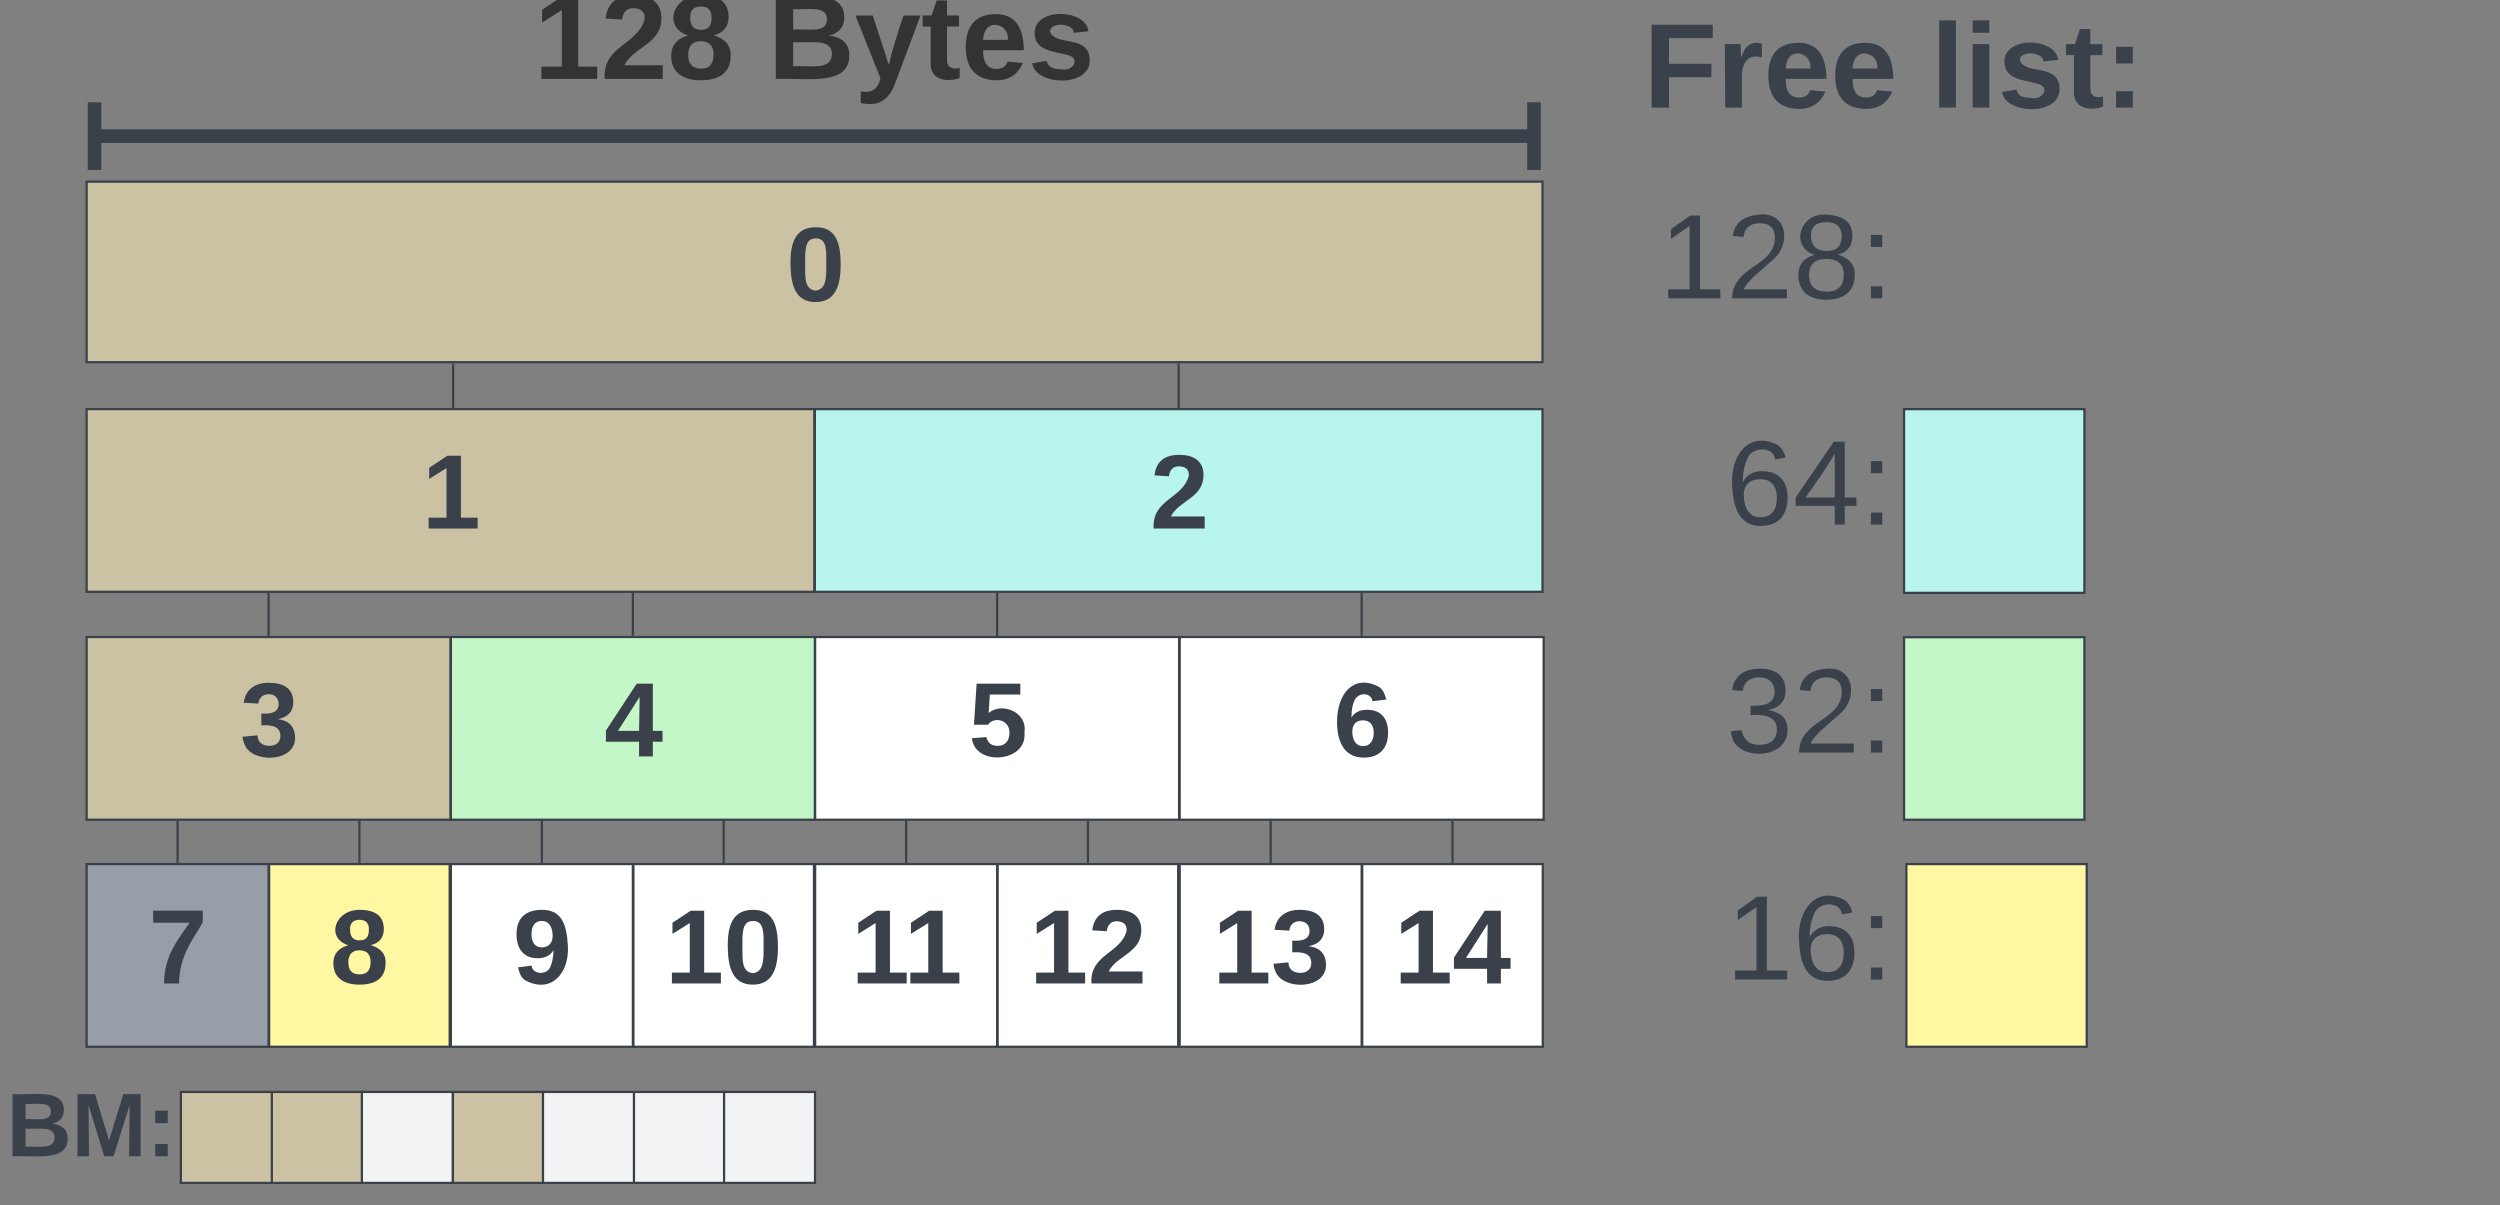 <svg xmlns="http://www.w3.org/2000/svg" xmlns:xlink="http://www.w3.org/1999/xlink" xmlns:lucid="lucid" width="1107.64" height="534.09"><rect width="100%" height="100%" fill="#808080" stroke="none"/><g transform="translate(1025.335 -4737.008)" lucid:page-tab-id="0_0"><path d="M-986.96 5119.84h80.63v80.95h-80.63z" stroke="#3a414a" fill="#979ea8"/><use xlink:href="#a" transform="matrix(1,0,0,1,-974.959,5131.843) translate(15.537 40.896)"/><path d="M-906.1 5119.84h80v80.95h-80z" stroke="#3a414a" fill="#fff7a1"/><use xlink:href="#b" transform="matrix(1,0,0,1,-894.102,5131.843) translate(15.037 40.896)"/><path d="M-986.96 4817.48h645.04v80h-645.04z" stroke="#3a414a" fill="#cbc2a3"/><use xlink:href="#c" transform="matrix(1,0,0,1,-974.959,4829.48) translate(298.037 40.833)"/><path d="M-664.3 4918.27h322.38v80.94h-322.4z" stroke="#3a414a" fill="#b8f5ed"/><use xlink:href="#d" transform="matrix(1,0,0,1,-652.312,4930.268) translate(136.537 40.896)"/><path d="M-986.96 4918.27h322.4v80.94h-322.4z" stroke="#3a414a" fill="#cbc2a3"/><use xlink:href="#e" transform="matrix(1,0,0,1,-974.959,4930.268) translate(136.537 40.896)"/><path d="M-986.96 5019.25h161.26v80.94h-161.26z" stroke="#3a414a" fill="#cbc2a3"/><use xlink:href="#f" transform="matrix(1,0,0,1,-974.959,5031.249) translate(56.037 40.896)"/><path d="M-824.58 4917.27v-18.8" stroke="#3a414a" fill="none"/><path d="M-824.1 4917.77h-.95v-.52h.95zM-824.1 4898.5h-.95v-.52h.95z" stroke="#3a414a" stroke-width=".05" fill="#3a414a"/><path d="M-503.12 4917.27v-18.8" stroke="#3a414a" fill="none"/><path d="M-502.64 4917.77h-.95v-.52h.96zM-502.64 4898.5h-.95v-.52h.96z" stroke="#3a414a" stroke-width=".05" fill="#3a414a"/><path d="M-906.33 5018.25v-18.04" stroke="#3a414a" fill="none"/><path d="M-905.85 5018.75h-.95v-.5h.95zM-905.85 5000.23h-.95v-.52h.95z" stroke="#3a414a" stroke-width=".05" fill="#3a414a"/><path d="M-866.1 5118.84v-17.65" stroke="#3a414a" fill="none"/><path d="M-865.63 5119.34h-.95v-.5h.95zM-865.63 5101.2h-.95v-.5h.95z" stroke="#3a414a" stroke-width=".05" fill="#3a414a"/><path d="M-946.64 5118.84v-17.65" stroke="#3a414a" fill="none"/><path d="M-946.17 5119.34h-.95v-.5h.95zM-946.17 5101.2h-.95v-.5h.95z" stroke="#3a414a" stroke-width=".05" fill="#3a414a"/><path d="M-986.45 4797.32h643.77M-983.45 4782.32v30M-345.68 4812.32v-30" stroke="#3a414a" stroke-width="6" fill="none"/><use xlink:href="#g" transform="matrix(1,0,0,1,-788.86,4729.323) translate(0 42.667)"/><use xlink:href="#h" transform="matrix(1,0,0,1,-788.86,4729.323) translate(103.704 42.667)"/><path d="M-825.57 5119.84h80.63v80.95h-80.63z" stroke="#3a414a" fill="#fff"/><use xlink:href="#i" transform="matrix(1,0,0,1,-813.572,5131.843) translate(15.537 40.896)"/><path d="M-744.7 5119.84h80v80.95h-80z" stroke="#3a414a" fill="#fff"/><use xlink:href="#j" transform="matrix(1,0,0,1,-732.715,5131.843) translate(2.074 40.896)"/><path d="M-825.57 5019.25h161.26v80.94h-161.27z" stroke="#3a414a" fill="#c3f7c8"/><use xlink:href="#k" transform="matrix(1,0,0,1,-813.572,5031.249) translate(56.037 40.896)"/><path d="M-744.94 5018.25v-18.04" stroke="#3a414a" fill="none"/><path d="M-744.47 5018.75h-.95v-.5h.95z" stroke="#3a414a" stroke-width=".05" fill="#3a414a"/><path d="M-744.94 5000.23v-.52M-704.7 5118.84v-17.65" stroke="#3a414a" fill="none"/><path d="M-704.24 5119.34h-.95v-.5h.96zM-704.24 5101.2h-.95v-.5h.96z" stroke="#3a414a" stroke-width=".05" fill="#3a414a"/><path d="M-785.26 5118.84v-17.65" stroke="#3a414a" fill="none"/><path d="M-784.78 5119.34h-.95v-.5h.95zM-784.78 5101.2h-.95v-.5h.95z" stroke="#3a414a" stroke-width=".05" fill="#3a414a"/><path d="M-664.18 5119.84h80.63v80.95h-80.63z" stroke="#3a414a" fill="#fff"/><use xlink:href="#l" transform="matrix(1,0,0,1,-652.185,5131.843) translate(3.87 40.896)"/><path d="M-583.33 5119.84h80v80.95h-80z" stroke="#3a414a" fill="#fff"/><use xlink:href="#m" transform="matrix(1,0,0,1,-571.328,5131.843) translate(2.074 40.896)"/><path d="M-664.18 5019.25h161.25v80.94h-161.25z" stroke="#3a414a" fill="#fff"/><use xlink:href="#n" transform="matrix(1,0,0,1,-652.185,5031.249) translate(56.037 40.896)"/><path d="M-583.55 5018.25v-18.04" stroke="#3a414a" fill="none"/><path d="M-583.08 5018.75h-.95v-.5h.95z" stroke="#3a414a" stroke-width=".05" fill="#3a414a"/><path d="M-583.55 5000.23v-.52M-543.33 5118.84v-17.65" stroke="#3a414a" fill="none"/><path d="M-542.85 5119.34h-.95v-.5h.95zM-542.85 5101.2h-.95v-.5h.95z" stroke="#3a414a" stroke-width=".05" fill="#3a414a"/><path d="M-623.87 5118.84v-17.65" stroke="#3a414a" fill="none"/><path d="M-623.4 5119.34h-.95v-.5h.96zM-623.4 5101.2h-.95v-.5h.96z" stroke="#3a414a" stroke-width=".05" fill="#3a414a"/><path d="M-502.67 5119.84h80.63v80.95h-80.63z" stroke="#3a414a" fill="#fff"/><use xlink:href="#o" transform="matrix(1,0,0,1,-490.671,5131.843) translate(2.574 40.896)"/><path d="M-421.8 5119.84h80v80.95h-80z" stroke="#3a414a" fill="#fff"/><use xlink:href="#p" transform="matrix(1,0,0,1,-409.814,5131.843) translate(2.074 40.896)"/><path d="M-502.67 5019.25h161.26v80.94h-161.27z" stroke="#3a414a" fill="#fff"/><use xlink:href="#q" transform="matrix(1,0,0,1,-490.671,5031.249) translate(56.037 40.896)"/><path d="M-422.04 5018.25v-18.04" stroke="#3a414a" fill="none"/><path d="M-421.57 5018.75h-.95v-.5h.95z" stroke="#3a414a" stroke-width=".05" fill="#3a414a"/><path d="M-422.04 5000.23v-.52M-381.8 5118.84v-17.65" stroke="#3a414a" fill="none"/><path d="M-381.34 5119.34h-.95v-.5h.96zM-381.34 5101.2h-.95v-.5h.96z" stroke="#3a414a" stroke-width=".05" fill="#3a414a"/><path d="M-462.36 5118.84v-17.65" stroke="#3a414a" fill="none"/><path d="M-461.88 5119.34h-.95v-.5h.95zM-461.88 5101.2h-.95v-.5h.95z" stroke="#3a414a" stroke-width=".05" fill="#3a414a"/><path d="M-302.12 4737H82.3v61.15H-302.1z" stroke="#000" stroke-opacity="0" fill="#fff" fill-opacity="0"/><use xlink:href="#r" transform="matrix(1,0,0,1,-297.122,4742.008) translate(0 42.667)"/><use xlink:href="#s" transform="matrix(1,0,0,1,-297.122,4742.008) translate(127.259 42.667)"/><path d="M-263.5 5119.84h81.77v80.87h-81.78z" stroke="#000" stroke-opacity="0" fill="#fff" fill-opacity="0"/><use xlink:href="#t" transform="matrix(1,0,0,1,-258.505,5124.843) translate(-2.074 46.167)"/><path d="M-181.73 4918.27h79.9v81.4l-79.9.02z" stroke="#3a414a" fill="#b8f5ed"/><path d="M-945.2 5220.8h40.3v40.3h-40.3zM-904.9 5220.8h40.32v40.3h-40.32z" stroke="#3a414a" fill="#cbc2a3"/><path d="M-865 5220.8h40.33v40.3H-865z" stroke="#3a414a" fill="#f2f3f5"/><path d="M-824.67 5220.8h40.3v40.3h-40.3z" stroke="#3a414a" fill="#cbc2a3"/><path d="M-784.76 5220.8h40.3v40.3h-40.3zM-744.45 5220.8h40.32v40.3h-40.32z" stroke="#3a414a" fill="#f2f3f5"/><path d="M-704.53 5220.8h40.3v40.3h-40.3z" stroke="#3a414a" fill="#f2f3f5"/><path d="M-1025.34 5210.8h80.13v60.3h-80.13z" stroke="#000" stroke-opacity="0" fill="#fff" fill-opacity="0"/><use xlink:href="#u" transform="matrix(1,0,0,1,-1020.335,5215.787) translate(-2.111 33.5)"/><path d="M-181.73 5019.33h79.9v80.86h-79.9z" stroke="#3a414a" fill="#c3f7c8"/><path d="M-180.7 5119.84h79.9v80.95h-79.9z" stroke="#3a414a" fill="#fff7a1"/><path d="M-263.5 5019.25h81.77v80.86h-81.78z" stroke="#000" stroke-opacity="0" fill="#fff" fill-opacity="0"/><use xlink:href="#v" transform="matrix(1,0,0,1,-258.505,5024.249) translate(-2.074 46.167)"/><path d="M-263.5 4918.27h81.77v80.86h-81.78z" stroke="#000" stroke-opacity="0" fill="#fff" fill-opacity="0"/><use xlink:href="#w" transform="matrix(1,0,0,1,-258.505,4923.268) translate(-2.074 46.167)"/><path d="M-263.5 4818.03h81.77v80.87h-81.78z" stroke="#000" stroke-opacity="0" fill="#fff" fill-opacity="0"/><g><use xlink:href="#x" transform="matrix(1,0,0,1,-258.505,4823.031) translate(-31.704 46.167)"/></g><defs><path fill="#3a414a" d="M52 0c1-96 47-148 87-207H15v-41h169v40c-36 62-79 113-81 208H52" id="y"/><use transform="matrix(0.13,0,0,0.13,0,0)" xlink:href="#y" id="a"/><path fill="#3a414a" d="M138-131c27 9 52 24 51 61 0 53-36 74-89 74S11-19 11-69c0-35 22-54 51-61-78-25-46-121 38-121 51 0 83 19 83 66 0 30-18 49-45 54zm-38-16c24 0 32-13 32-36 1-23-11-34-32-34-22 0-33 12-32 34 0 22 9 36 32 36zm1 116c27 0 37-17 37-43 0-25-13-39-39-39-24 0-37 15-37 40 0 27 11 42 39 42" id="z"/><use transform="matrix(0.13,0,0,0.13,0,0)" xlink:href="#z" id="b"/><path fill="#3a414a" d="M101-251c68 0 84 54 84 127C185-50 166 4 99 4S15-52 14-124c-1-75 17-127 87-127zm-1 216c37-5 36-46 36-89s4-89-36-89c-39 0-36 45-36 89 0 43-3 85 36 89" id="A"/><use transform="matrix(0.13,0,0,0.13,0,0)" xlink:href="#A" id="c"/><path fill="#3a414a" d="M182-182c0 78-84 86-111 141h115V0H12c-6-101 99-100 120-180 1-22-12-31-33-32-23 0-32 14-35 34l-49-3c5-45 32-70 84-70 51 0 83 22 83 69" id="B"/><use transform="matrix(0.13,0,0,0.13,0,0)" xlink:href="#B" id="d"/><path fill="#3a414a" d="M23 0v-37h61v-169l-59 37v-38l62-41h46v211h57V0H23" id="C"/><use transform="matrix(0.13,0,0,0.13,0,0)" xlink:href="#C" id="e"/><path fill="#3a414a" d="M128-127c34 4 56 21 59 58 7 91-148 94-172 28-4-9-6-17-7-26l51-5c1 24 16 35 40 36 23 0 39-12 38-36-1-31-31-36-65-34v-40c32 2 59-3 59-33 0-20-13-33-34-33s-33 13-35 32l-50-3c6-44 37-68 86-68 50 0 83 20 83 66 0 35-22 52-53 58" id="D"/><use transform="matrix(0.13,0,0,0.13,0,0)" xlink:href="#D" id="f"/><path fill="#333" d="M23 0v-37h61v-169l-59 37v-38l62-41h46v211h57V0H23" id="E"/><path fill="#333" d="M182-182c0 78-84 86-111 141h115V0H12c-6-101 99-100 120-180 1-22-12-31-33-32-23 0-32 14-35 34l-49-3c5-45 32-70 84-70 51 0 83 22 83 69" id="F"/><path fill="#333" d="M138-131c27 9 52 24 51 61 0 53-36 74-89 74S11-19 11-69c0-35 22-54 51-61-78-25-46-121 38-121 51 0 83 19 83 66 0 30-18 49-45 54zm-38-16c24 0 32-13 32-36 1-23-11-34-32-34-22 0-33 12-32 34 0 22 9 36 32 36zm1 116c27 0 37-17 37-43 0-25-13-39-39-39-24 0-37 15-37 40 0 27 11 42 39 42" id="G"/><g id="g"><use transform="matrix(0.148,0,0,0.148,0,0)" xlink:href="#E"/><use transform="matrix(0.148,0,0,0.148,29.63,0)" xlink:href="#F"/><use transform="matrix(0.148,0,0,0.148,59.259,0)" xlink:href="#G"/></g><path fill="#333" d="M182-130c37 4 62 22 62 59C244 23 116-4 24 0v-248c84 5 203-23 205 63 0 31-19 50-47 55zM76-148c40-3 101 13 101-30 0-44-60-28-101-31v61zm0 110c48-3 116 14 116-37 0-48-69-32-116-35v72" id="H"/><path fill="#333" d="M123 10C108 53 80 86 19 72V37c35 8 53-11 59-39L3-190h52l48 148c12-52 28-100 44-148h51" id="I"/><path fill="#333" d="M115-3C79 11 28 4 28-45v-112H4v-33h27l15-45h31v45h36v33H77v99c-1 23 16 31 38 25v30" id="J"/><path fill="#333" d="M185-48c-13 30-37 53-82 52C43 2 14-33 14-96s30-98 90-98c62 0 83 45 84 108H66c0 31 8 55 39 56 18 0 30-7 34-22zm-45-69c5-46-57-63-70-21-2 6-4 13-4 21h74" id="K"/><path fill="#333" d="M137-138c1-29-70-34-71-4 15 46 118 7 119 86 1 83-164 76-172 9l43-7c4 19 20 25 44 25 33 8 57-30 24-41C81-84 22-81 20-136c-2-80 154-74 161-7" id="L"/><g id="h"><use transform="matrix(0.148,0,0,0.148,0,0)" xlink:href="#H"/><use transform="matrix(0.148,0,0,0.148,38.37,0)" xlink:href="#I"/><use transform="matrix(0.148,0,0,0.148,68,0)" xlink:href="#J"/><use transform="matrix(0.148,0,0,0.148,85.63,0)" xlink:href="#K"/><use transform="matrix(0.148,0,0,0.148,115.259,0)" xlink:href="#L"/></g><path fill="#3a414a" d="M99-251c69 0 84 53 88 123 5 99-61 162-144 118-15-8-21-25-26-45l46-6c4 31 50 33 63 7 7-15 12-36 12-60-9 18-29 28-54 28-48 0-72-32-72-82 0-55 31-83 87-83zm-1 128c24 0 37-16 37-39 0-27-10-51-37-51-25 0-35 19-35 45 0 25 10 45 35 45" id="M"/><use transform="matrix(0.13,0,0,0.13,0,0)" xlink:href="#M" id="i"/><g id="j"><use transform="matrix(0.13,0,0,0.13,0,0)" xlink:href="#C"/><use transform="matrix(0.13,0,0,0.13,25.926,0)" xlink:href="#A"/></g><path fill="#3a414a" d="M165-50V0h-47v-50H5v-38l105-160h55v161h33v37h-33zm-47-37l2-116L46-87h72" id="N"/><use transform="matrix(0.13,0,0,0.13,0,0)" xlink:href="#N" id="k"/><g id="l"><use transform="matrix(0.13,0,0,0.13,0,0)" xlink:href="#C"/><use transform="matrix(0.13,0,0,0.13,23.333,0)" xlink:href="#C"/></g><g id="m"><use transform="matrix(0.13,0,0,0.13,0,0)" xlink:href="#C"/><use transform="matrix(0.13,0,0,0.13,25.926,0)" xlink:href="#B"/></g><path fill="#3a414a" d="M139-81c0-46-55-55-73-27H18l9-140h149v37H72l-4 63c44-38 133-4 122 66C201 21 21 35 11-62l49-4c5 18 15 30 39 30 26 0 40-18 40-45" id="O"/><use transform="matrix(0.13,0,0,0.13,0,0)" xlink:href="#O" id="n"/><g id="o"><use transform="matrix(0.13,0,0,0.13,0,0)" xlink:href="#C"/><use transform="matrix(0.13,0,0,0.13,25.926,0)" xlink:href="#D"/></g><g id="p"><use transform="matrix(0.13,0,0,0.13,0,0)" xlink:href="#C"/><use transform="matrix(0.13,0,0,0.13,25.926,0)" xlink:href="#N"/></g><path fill="#3a414a" d="M115-159c48 0 72 30 72 78 0 54-30 85-83 85-64 0-91-50-91-122 0-98 58-163 141-120 15 8 21 24 27 44l-47 6c-5-31-48-31-61-4-7 14-11 33-11 60 9-17 28-27 53-27zM102-35c24 0 36-20 36-45s-11-43-37-43c-23 0-36 14-36 38 0 27 11 50 37 50" id="P"/><use transform="matrix(0.13,0,0,0.13,0,0)" xlink:href="#P" id="q"/><path fill="#3a414a" d="M76-208v77h127v40H76V0H24v-248h183v40H76" id="Q"/><path fill="#3a414a" d="M135-150c-39-12-60 13-60 57V0H25l-1-190h47c2 13-1 29 3 40 6-28 27-53 61-41v41" id="R"/><path fill="#3a414a" d="M185-48c-13 30-37 53-82 52C43 2 14-33 14-96s30-98 90-98c62 0 83 45 84 108H66c0 31 8 55 39 56 18 0 30-7 34-22zm-45-69c5-46-57-63-70-21-2 6-4 13-4 21h74" id="S"/><g id="r"><use transform="matrix(0.148,0,0,0.148,0,0)" xlink:href="#Q"/><use transform="matrix(0.148,0,0,0.148,32.444,0)" xlink:href="#R"/><use transform="matrix(0.148,0,0,0.148,53.185,0)" xlink:href="#S"/><use transform="matrix(0.148,0,0,0.148,82.815,0)" xlink:href="#S"/></g><path fill="#3a414a" d="M25 0v-261h50V0H25" id="T"/><path fill="#3a414a" d="M25-224v-37h50v37H25zM25 0v-190h50V0H25" id="U"/><path fill="#3a414a" d="M137-138c1-29-70-34-71-4 15 46 118 7 119 86 1 83-164 76-172 9l43-7c4 19 20 25 44 25 33 8 57-30 24-41C81-84 22-81 20-136c-2-80 154-74 161-7" id="V"/><path fill="#3a414a" d="M115-3C79 11 28 4 28-45v-112H4v-33h27l15-45h31v45h36v33H77v99c-1 23 16 31 38 25v30" id="W"/><path fill="#3a414a" d="M35-132v-50h50v50H35zM35 0v-49h50V0H35" id="X"/><g id="s"><use transform="matrix(0.148,0,0,0.148,0,0)" xlink:href="#T"/><use transform="matrix(0.148,0,0,0.148,14.815,0)" xlink:href="#U"/><use transform="matrix(0.148,0,0,0.148,29.63,0)" xlink:href="#V"/><use transform="matrix(0.148,0,0,0.148,59.259,0)" xlink:href="#W"/><use transform="matrix(0.148,0,0,0.148,76.889,0)" xlink:href="#X"/></g><path fill="#3a414a" d="M27 0v-27h64v-190l-56 39v-29l58-41h29v221h61V0H27" id="Y"/><path fill="#3a414a" d="M110-160c48 1 74 30 74 79 0 53-28 85-80 85-65 0-83-55-86-122-5-90 50-162 133-122 14 7 22 21 27 39l-31 6c-5-40-67-38-82-6-9 19-15 44-15 74 11-20 30-34 60-33zm-7 138c34 0 49-23 49-58s-16-56-50-56c-29 0-50 16-49 49 1 36 15 65 50 65" id="Z"/><path fill="#3a414a" d="M33-154v-36h34v36H33zM33 0v-36h34V0H33" id="aa"/><g id="t"><use transform="matrix(0.148,0,0,0.148,0,0)" xlink:href="#Y"/><use transform="matrix(0.148,0,0,0.148,29.63,0)" xlink:href="#Z"/><use transform="matrix(0.148,0,0,0.148,59.259,0)" xlink:href="#aa"/></g><path fill="#3a414a" d="M182-130c37 4 62 22 62 59C244 23 116-4 24 0v-248c84 5 203-23 205 63 0 31-19 50-47 55zM76-148c40-3 101 13 101-30 0-44-60-28-101-31v61zm0 110c48-3 116 14 116-37 0-48-69-32-116-35v72" id="ab"/><path fill="#3a414a" d="M230 0l2-204L168 0h-37L68-204 70 0H24v-248h70l56 185 57-185h69V0h-46" id="ac"/><g id="u"><use transform="matrix(0.111,0,0,0.111,0,0)" xlink:href="#ab"/><use transform="matrix(0.111,0,0,0.111,28.778,0)" xlink:href="#ac"/><use transform="matrix(0.111,0,0,0.111,62,0)" xlink:href="#X"/></g><path fill="#3a414a" d="M126-127c33 6 58 20 58 59 0 88-139 92-164 29-3-8-5-16-6-25l32-3c6 27 21 44 54 44 32 0 52-15 52-46 0-38-36-46-79-43v-28c39 1 72-4 72-42 0-27-17-43-46-43-28 0-47 15-49 41l-32-3c6-42 35-63 81-64 48-1 79 21 79 65 0 36-21 52-52 59" id="ad"/><path fill="#3a414a" d="M101-251c82-7 93 87 43 132L82-64C71-53 59-42 53-27h129V0H18c2-99 128-94 128-182 0-28-16-43-45-43s-46 15-49 41l-32-3c6-41 34-60 81-64" id="ae"/><g id="v"><use transform="matrix(0.148,0,0,0.148,0,0)" xlink:href="#ad"/><use transform="matrix(0.148,0,0,0.148,29.63,0)" xlink:href="#ae"/><use transform="matrix(0.148,0,0,0.148,59.259,0)" xlink:href="#aa"/></g><path fill="#3a414a" d="M155-56V0h-30v-56H8v-25l114-167h33v167h35v25h-35zm-30-156c-27 46-58 90-88 131h88v-131" id="af"/><g id="w"><use transform="matrix(0.148,0,0,0.148,0,0)" xlink:href="#Z"/><use transform="matrix(0.148,0,0,0.148,29.63,0)" xlink:href="#af"/><use transform="matrix(0.148,0,0,0.148,59.259,0)" xlink:href="#aa"/></g><path fill="#3a414a" d="M134-131c28 9 52 24 51 62-1 50-34 73-85 73S17-19 16-69c0-36 21-54 49-61-75-25-45-126 34-121 46 3 78 18 79 63 0 33-17 51-44 57zm-34-11c31 1 46-15 46-44 0-28-17-43-47-42-29 0-46 13-45 42 1 28 16 44 46 44zm1 122c35 0 51-18 51-52 0-30-18-46-53-46-33 0-51 17-51 47 0 34 19 51 53 51" id="ag"/><g id="x"><use transform="matrix(0.148,0,0,0.148,0,0)" xlink:href="#Y"/><use transform="matrix(0.148,0,0,0.148,29.63,0)" xlink:href="#ae"/><use transform="matrix(0.148,0,0,0.148,59.259,0)" xlink:href="#ag"/><use transform="matrix(0.148,0,0,0.148,88.889,0)" xlink:href="#aa"/></g></defs></g></svg>